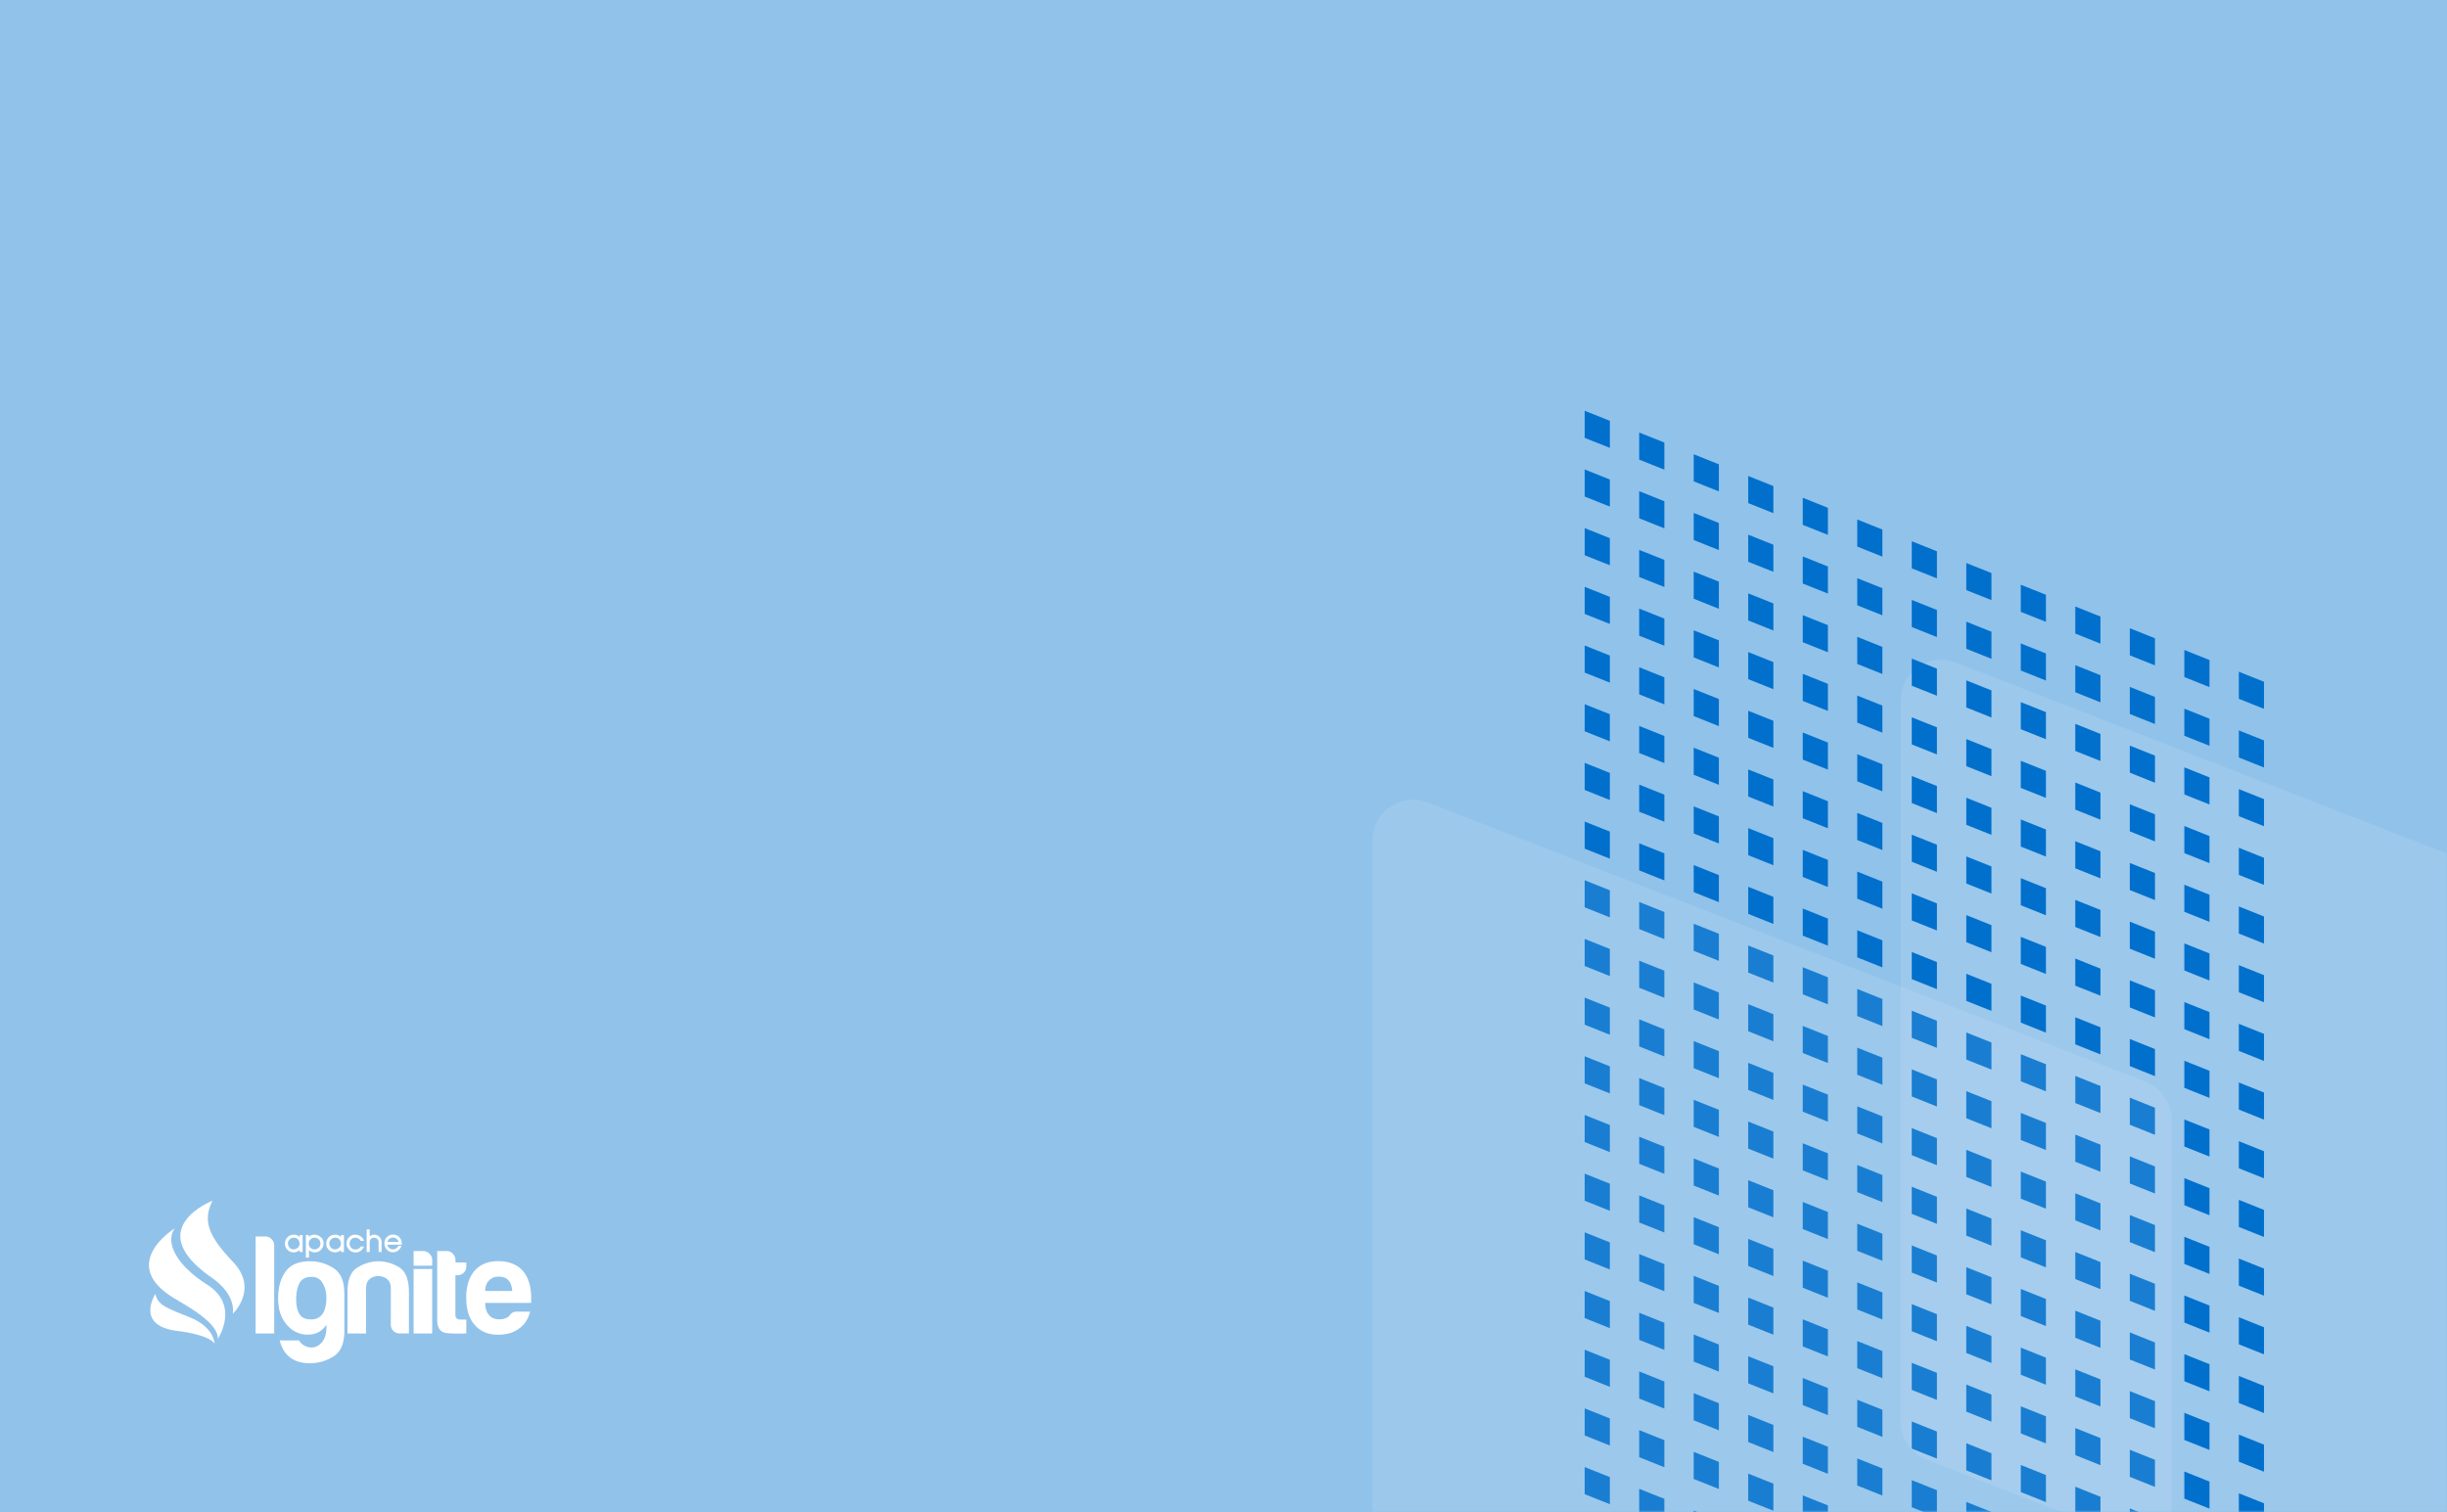 <svg width="542" height="335" fill="none" xmlns="http://www.w3.org/2000/svg"><path fill="#91C2EA" d="M0 0h542v335H0z"/><mask id="a" style="mask-type:alpha" maskUnits="userSpaceOnUse" x="277" y="85" width="265" height="250"><path fill="#91C2EA" d="M277 85h265v250H277z"/></mask><g mask="url(#a)"><g filter="url(#b)"><path d="M421 155.16c0-6.331 6.364-10.683 12.264-8.387l159 61.884a9 9 0 0 1 5.736 8.387V376.84c0 6.331-6.364 10.683-12.264 8.387l-159-61.884a9 9 0 0 1-5.736-8.387V155.16Z" fill="#fff" fill-opacity=".1"/></g><path d="m351 91 5.573 2.223v6L351 97v-6Zm12.075 4.817 5.572 2.224v6l-5.572-2.224v-6Zm12.074 4.817 5.573 2.224v6l-5.573-2.224v-6Zm12.075 4.818 5.572 2.223v6l-5.572-2.223v-6Zm12.074 4.817 5.573 2.223v6l-5.573-2.223v-6Zm12.075 4.817 5.572 2.224v6l-5.572-2.224v-6Zm12.074 4.817 5.573 2.224v6l-5.573-2.224v-6Zm12.075 4.818 5.573 2.223v6l-5.573-2.223v-6Zm12.074 4.817 5.573 2.223v6l-5.573-2.223v-6Zm12.075 4.817 5.573 2.224v6l-5.573-2.224v-6Zm12.074 4.817 5.573 2.224v6l-5.573-2.224v-6Zm12.075 4.818 5.573 2.223v6l-5.573-2.223v-6Zm12.074 4.817 5.573 2.223v6l-5.573-2.223v-6ZM351 104l5.573 2.223v6L351 110v-6Zm12.075 4.817 5.572 2.224v6l-5.572-2.224v-6Zm12.074 4.817 5.573 2.224v6l-5.573-2.224v-6Zm12.075 4.818 5.572 2.223v6l-5.572-2.223v-6Zm12.074 4.817 5.573 2.223v6l-5.573-2.223v-6Zm12.075 4.817 5.572 2.224v6l-5.572-2.224v-6Zm12.074 4.817 5.573 2.224v6l-5.573-2.224v-6Zm12.075 4.818 5.573 2.223v6l-5.573-2.223v-6Zm12.074 4.817 5.573 2.223v6l-5.573-2.223v-6Zm12.075 4.817 5.573 2.224v6l-5.573-2.224v-6Zm12.074 4.817 5.573 2.224v6l-5.573-2.224v-6Zm12.075 4.818 5.573 2.223v6l-5.573-2.223v-6Zm12.074 4.817 5.573 2.223v6l-5.573-2.223v-6ZM351 117l5.573 2.223v6L351 123v-6Zm12.075 4.817 5.572 2.224v6l-5.572-2.224v-6Zm12.074 4.817 5.573 2.224v6l-5.573-2.224v-6Zm12.075 4.818 5.572 2.223v6l-5.572-2.223v-6Zm12.074 4.817 5.573 2.223v6l-5.573-2.223v-6Zm12.075 4.817 5.572 2.224v6l-5.572-2.224v-6Zm12.074 4.817 5.573 2.224v6l-5.573-2.224v-6Zm12.075 4.818 5.573 2.223v6l-5.573-2.223v-6Zm12.074 4.817 5.573 2.223v6l-5.573-2.223v-6Zm12.075 4.817 5.573 2.224v6l-5.573-2.224v-6Zm12.074 4.817 5.573 2.224v6l-5.573-2.224v-6Zm12.075 4.818 5.573 2.223v6l-5.573-2.223v-6Zm12.074 4.817 5.573 2.223v6l-5.573-2.223v-6ZM351 130l5.573 2.223v6L351 136v-6Zm12.075 4.817 5.572 2.224v6l-5.572-2.224v-6Zm12.074 4.817 5.573 2.224v6l-5.573-2.224v-6Zm12.075 4.818 5.572 2.223v6l-5.572-2.223v-6Zm12.074 4.817 5.573 2.223v6l-5.573-2.223v-6Zm12.075 4.817 5.572 2.224v6l-5.572-2.224v-6Zm12.074 4.817 5.573 2.224v6l-5.573-2.224v-6Zm12.075 4.818 5.573 2.223v6l-5.573-2.223v-6Zm12.074 4.817 5.573 2.223v6l-5.573-2.223v-6Zm12.075 4.817 5.573 2.224v6l-5.573-2.224v-6Zm12.074 4.817 5.573 2.224v6l-5.573-2.224v-6Zm12.075 4.818 5.573 2.223v6l-5.573-2.223v-6Zm12.074 4.817 5.573 2.223v6l-5.573-2.223v-6ZM351 143l5.573 2.223v6L351 149v-6Zm12.075 4.817 5.572 2.224v6l-5.572-2.224v-6Zm12.074 4.817 5.573 2.224v6l-5.573-2.224v-6Zm12.075 4.818 5.572 2.223v6l-5.572-2.223v-6Zm12.074 4.817 5.573 2.223v6l-5.573-2.223v-6Zm12.075 4.817 5.572 2.224v6l-5.572-2.224v-6Zm12.074 4.817 5.573 2.224v6l-5.573-2.224v-6Zm12.075 4.818 5.573 2.223v6l-5.573-2.223v-6Zm12.074 4.817 5.573 2.223v6l-5.573-2.223v-6Zm12.075 4.817 5.573 2.224v6l-5.573-2.224v-6Zm12.074 4.817 5.573 2.224v6l-5.573-2.224v-6Zm12.075 4.818 5.573 2.223v6l-5.573-2.223v-6Zm12.074 4.817 5.573 2.223v6l-5.573-2.223v-6ZM351 156l5.573 2.223v6L351 162v-6Zm12.075 4.817 5.572 2.224v6l-5.572-2.224v-6Zm12.074 4.817 5.573 2.224v6l-5.573-2.224v-6Zm12.075 4.818 5.572 2.223v6l-5.572-2.223v-6Zm12.074 4.817 5.573 2.223v6l-5.573-2.223v-6Zm12.075 4.817 5.572 2.224v6l-5.572-2.224v-6Zm12.074 4.817 5.573 2.224v6l-5.573-2.224v-6Zm12.075 4.818 5.573 2.223v6l-5.573-2.223v-6Zm12.074 4.817 5.573 2.223v6l-5.573-2.223v-6Zm12.075 4.817 5.573 2.224v6l-5.573-2.224v-6Zm12.074 4.817 5.573 2.224v6l-5.573-2.224v-6Zm12.075 4.818 5.573 2.223v6l-5.573-2.223v-6Zm12.074 4.817 5.573 2.223v6l-5.573-2.223v-6ZM351 169l5.573 2.223v6L351 175v-6Zm12.075 4.817 5.572 2.224v6l-5.572-2.224v-6Zm12.074 4.817 5.573 2.224v6l-5.573-2.224v-6Zm12.075 4.818 5.572 2.223v6l-5.572-2.223v-6Zm12.074 4.817 5.573 2.223v6l-5.573-2.223v-6Zm12.075 4.817 5.572 2.224v6l-5.572-2.224v-6Zm12.074 4.817 5.573 2.224v6l-5.573-2.224v-6Zm12.075 4.818 5.573 2.223v6l-5.573-2.223v-6Zm12.074 4.817 5.573 2.223v6l-5.573-2.223v-6Zm12.075 4.817 5.573 2.224v6l-5.573-2.224v-6Zm12.074 4.817 5.573 2.224v6l-5.573-2.224v-6Zm12.075 4.818 5.573 2.223v6l-5.573-2.223v-6Zm12.074 4.817 5.573 2.223v6l-5.573-2.223v-6ZM351 182l5.573 2.223v6L351 188v-6Zm12.075 4.817 5.572 2.224v6l-5.572-2.224v-6Zm12.074 4.817 5.573 2.224v6l-5.573-2.224v-6Zm12.075 4.818 5.572 2.223v6l-5.572-2.223v-6Zm12.074 4.817 5.573 2.223v6l-5.573-2.223v-6Zm12.075 4.817 5.572 2.224v6l-5.572-2.224v-6Zm12.074 4.817 5.573 2.224v6l-5.573-2.224v-6Zm12.075 4.818 5.573 2.223v6l-5.573-2.223v-6Zm12.074 4.817 5.573 2.223v6l-5.573-2.223v-6Zm12.075 4.817 5.573 2.224v6l-5.573-2.224v-6Zm12.074 4.817 5.573 2.224v6l-5.573-2.224v-6Zm12.075 4.818 5.573 2.223v6l-5.573-2.223v-6Zm12.074 4.817 5.573 2.223v6l-5.573-2.223v-6ZM351 195l5.573 2.223v6L351 201v-6Zm12.075 4.817 5.572 2.224v6l-5.572-2.224v-6Zm12.074 4.817 5.573 2.224v6l-5.573-2.224v-6Zm12.075 4.818 5.572 2.223v6l-5.572-2.223v-6Zm12.074 4.817 5.573 2.223v6l-5.573-2.223v-6Zm12.075 4.817 5.572 2.224v6l-5.572-2.224v-6Zm12.074 4.817 5.573 2.224v6l-5.573-2.224v-6Zm12.075 4.818 5.573 2.223v6l-5.573-2.223v-6Zm12.074 4.817 5.573 2.223v6l-5.573-2.223v-6Zm12.075 4.817 5.573 2.224v6l-5.573-2.224v-6Zm12.074 4.817 5.573 2.224v6l-5.573-2.224v-6Zm12.075 4.818 5.573 2.223v6l-5.573-2.223v-6Zm12.074 4.817 5.573 2.223v6l-5.573-2.223v-6ZM351 208l5.573 2.223v6L351 214v-6Zm12.075 4.817 5.572 2.224v6l-5.572-2.224v-6Zm12.074 4.817 5.573 2.224v6l-5.573-2.224v-6Zm12.075 4.818 5.572 2.223v6l-5.572-2.223v-6Zm12.074 4.817 5.573 2.223v6l-5.573-2.223v-6Zm12.075 4.817 5.572 2.224v6l-5.572-2.224v-6Zm12.074 4.817 5.573 2.224v6l-5.573-2.224v-6Zm12.075 4.818 5.573 2.223v6l-5.573-2.223v-6Zm12.074 4.817 5.573 2.223v6l-5.573-2.223v-6Zm12.075 4.817 5.573 2.224v6l-5.573-2.224v-6Zm12.074 4.817 5.573 2.224v6l-5.573-2.224v-6Zm12.075 4.818 5.573 2.223v6l-5.573-2.223v-6Zm12.074 4.817 5.573 2.223v6l-5.573-2.223v-6ZM351 221l5.573 2.223v6L351 227v-6Zm12.075 4.817 5.572 2.224v6l-5.572-2.224v-6Zm12.074 4.817 5.573 2.224v6l-5.573-2.224v-6Zm12.075 4.818 5.572 2.223v6l-5.572-2.223v-6Zm12.074 4.817 5.573 2.223v6l-5.573-2.223v-6Zm12.075 4.817 5.572 2.224v6l-5.572-2.224v-6Zm12.074 4.817 5.573 2.224v6l-5.573-2.224v-6Zm12.075 4.818 5.573 2.223v6l-5.573-2.223v-6Zm12.074 4.817 5.573 2.223v6l-5.573-2.223v-6Zm12.075 4.817 5.573 2.224v6l-5.573-2.224v-6Zm12.074 4.817 5.573 2.224v6l-5.573-2.224v-6Zm12.075 4.818 5.573 2.223v6l-5.573-2.223v-6Zm12.074 4.817 5.573 2.223v6l-5.573-2.223v-6ZM351 234l5.573 2.223v6L351 240v-6Zm12.075 4.817 5.572 2.224v6l-5.572-2.224v-6Zm12.074 4.817 5.573 2.224v6l-5.573-2.224v-6Zm12.075 4.818 5.572 2.223v6l-5.572-2.223v-6Zm12.074 4.817 5.573 2.223v6l-5.573-2.223v-6Zm12.075 4.817 5.572 2.224v6l-5.572-2.224v-6Zm12.074 4.817 5.573 2.224v6l-5.573-2.224v-6Zm12.075 4.818 5.573 2.223v6l-5.573-2.223v-6Zm12.074 4.817 5.573 2.223v6l-5.573-2.223v-6Zm12.075 4.817 5.573 2.224v6l-5.573-2.224v-6Zm12.074 4.817 5.573 2.224v6l-5.573-2.224v-6Zm12.075 4.818 5.573 2.223v6l-5.573-2.223v-6Zm12.074 4.817 5.573 2.223v6l-5.573-2.223v-6ZM351 247l5.573 2.223v6L351 253v-6Zm12.075 4.817 5.572 2.224v6l-5.572-2.224v-6Zm12.074 4.817 5.573 2.224v6l-5.573-2.224v-6Zm12.075 4.818 5.572 2.223v6l-5.572-2.223v-6Zm12.074 4.817 5.573 2.223v6l-5.573-2.223v-6Zm12.075 4.817 5.572 2.224v6l-5.572-2.224v-6Zm12.074 4.817 5.573 2.224v6l-5.573-2.224v-6Zm12.075 4.818 5.573 2.223v6l-5.573-2.223v-6Zm12.074 4.817 5.573 2.223v6l-5.573-2.223v-6Zm12.075 4.817 5.573 2.224v6l-5.573-2.224v-6Zm12.074 4.817 5.573 2.224v6l-5.573-2.224v-6Zm12.075 4.818 5.573 2.223v6l-5.573-2.223v-6Zm12.074 4.817 5.573 2.223v6l-5.573-2.223v-6ZM351 260l5.573 2.223v6L351 266v-6Zm12.075 4.817 5.572 2.224v6l-5.572-2.224v-6Zm12.074 4.817 5.573 2.224v6l-5.573-2.224v-6Zm12.075 4.818 5.572 2.223v6l-5.572-2.223v-6Zm12.074 4.817 5.573 2.223v6l-5.573-2.223v-6Zm12.075 4.817 5.572 2.224v6l-5.572-2.224v-6Zm12.074 4.817 5.573 2.224v6l-5.573-2.224v-6Zm12.075 4.818 5.573 2.223v6l-5.573-2.223v-6Zm12.074 4.817 5.573 2.223v6l-5.573-2.223v-6Zm12.075 4.817 5.573 2.224v6l-5.573-2.224v-6Zm12.074 4.817 5.573 2.224v6l-5.573-2.224v-6Zm12.075 4.818 5.573 2.223v6l-5.573-2.223v-6Zm12.074 4.817 5.573 2.223v6l-5.573-2.223v-6ZM351 273l5.573 2.223v6L351 279v-6Zm12.075 4.817 5.572 2.224v6l-5.572-2.224v-6Zm12.074 4.817 5.573 2.224v6l-5.573-2.224v-6Zm12.075 4.818 5.572 2.223v6l-5.572-2.223v-6Zm12.074 4.817 5.573 2.223v6l-5.573-2.223v-6Zm12.075 4.817 5.572 2.224v6l-5.572-2.224v-6Zm12.074 4.817 5.573 2.224v6l-5.573-2.224v-6Zm12.075 4.818 5.573 2.223v6l-5.573-2.223v-6Zm12.074 4.817 5.573 2.223v6l-5.573-2.223v-6Zm12.075 4.817 5.573 2.224v6l-5.573-2.224v-6Zm12.074 4.817 5.573 2.224v6l-5.573-2.224v-6Zm12.075 4.818 5.573 2.223v6l-5.573-2.223v-6Zm12.074 4.817 5.573 2.223v6l-5.573-2.223v-6ZM351 286l5.573 2.223v6L351 292v-6Zm12.075 4.817 5.572 2.224v6l-5.572-2.224v-6Zm12.074 4.817 5.573 2.224v6l-5.573-2.224v-6Zm12.075 4.818 5.572 2.223v6l-5.572-2.223v-6Zm12.074 4.817 5.573 2.223v6l-5.573-2.223v-6Zm12.075 4.817 5.572 2.224v6l-5.572-2.224v-6Zm12.074 4.817 5.573 2.224v6l-5.573-2.224v-6Zm12.075 4.818 5.573 2.223v6l-5.573-2.223v-6Zm12.074 4.817 5.573 2.223v6l-5.573-2.223v-6Zm12.075 4.817 5.573 2.224v6l-5.573-2.224v-6Zm12.074 4.817 5.573 2.224v6l-5.573-2.224v-6Zm12.075 4.818 5.573 2.223v6l-5.573-2.223v-6Zm12.074 4.817 5.573 2.223v6l-5.573-2.223v-6ZM351 299l5.573 2.223v6L351 305v-6Zm12.075 4.817 5.572 2.224v6l-5.572-2.224v-6Zm12.074 4.817 5.573 2.224v6l-5.573-2.224v-6Zm12.075 4.818 5.572 2.223v6l-5.572-2.223v-6Zm12.074 4.817 5.573 2.223v6l-5.573-2.223v-6Zm12.075 4.817 5.572 2.224v6l-5.572-2.224v-6Zm12.074 4.817 5.573 2.224v6l-5.573-2.224v-6Zm12.075 4.818 5.573 2.223v6l-5.573-2.223v-6Zm12.074 4.817 5.573 2.223v6l-5.573-2.223v-6Zm12.075 4.817 5.573 2.224v6l-5.573-2.224v-6Zm12.074 4.817 5.573 2.224v6l-5.573-2.224v-6Zm12.075 4.818 5.573 2.223v6l-5.573-2.223v-6Zm12.074 4.817 5.573 2.223v6l-5.573-2.223v-6ZM351 312l5.573 2.223v6L351 318v-6Zm12.075 4.817 5.572 2.224v6l-5.572-2.224v-6Zm12.074 4.817 5.573 2.224v6l-5.573-2.224v-6Zm12.075 4.818 5.572 2.223v6l-5.572-2.223v-6Zm12.074 4.817 5.573 2.223v6l-5.573-2.223v-6Zm12.075 4.817 5.572 2.224v6l-5.572-2.224v-6Zm12.074 4.817 5.573 2.224v6l-5.573-2.224v-6Zm12.075 4.818 5.573 2.223v6l-5.573-2.223v-6Zm12.074 4.817 5.573 2.223v6l-5.573-2.223v-6Zm12.075 4.817 5.573 2.224v6l-5.573-2.224v-6Zm12.074 4.817 5.573 2.224v6l-5.573-2.224v-6Zm12.075 4.818 5.573 2.223v6l-5.573-2.223v-6Zm12.074 4.817 5.573 2.223v6l-5.573-2.223v-6ZM351 325l5.573 2.223v6L351 331v-6Zm12.075 4.817 5.572 2.224v6l-5.572-2.224v-6Zm12.074 4.817 5.573 2.224v6l-5.573-2.224v-6Zm12.075 4.818 5.572 2.223v6l-5.572-2.223v-6Zm12.074 4.817 5.573 2.223v6l-5.573-2.223v-6Zm12.075 4.817 5.572 2.224v6l-5.572-2.224v-6Zm12.074 4.817 5.573 2.224v6l-5.573-2.224v-6Zm12.075 4.818 5.573 2.223v6l-5.573-2.223v-6Zm12.074 4.817 5.573 2.223v6l-5.573-2.223v-6Zm12.075 4.817 5.573 2.224v6l-5.573-2.224v-6Zm12.074 4.817 5.573 2.224v6l-5.573-2.224v-6Zm12.075 4.818 5.573 2.223v6l-5.573-2.223v-6Zm12.074 4.817 5.573 2.223v6l-5.573-2.223v-6ZM351 338l5.573 2.223v6L351 344v-6Zm12.075 4.817 5.572 2.224v6l-5.572-2.224v-6Zm12.074 4.817 5.573 2.224v6l-5.573-2.224v-6Zm12.075 4.818 5.572 2.223v6l-5.572-2.223v-6Zm12.074 4.817 5.573 2.223v6l-5.573-2.223v-6Zm12.075 4.817 5.572 2.224v6l-5.572-2.224v-6Zm12.074 4.817 5.573 2.224v6l-5.573-2.224v-6Zm12.075 4.818 5.573 2.223v6l-5.573-2.223v-6Zm12.074 4.817 5.573 2.223v6l-5.573-2.223v-6Zm12.075 4.817 5.573 2.224v6l-5.573-2.224v-6Zm12.074 4.817 5.573 2.224v6l-5.573-2.224v-6Zm12.075 4.818 5.573 2.223v6l-5.573-2.223v-6Zm12.074 4.817 5.573 2.223v6l-5.573-2.223v-6Z" fill="#0070CC"/><g filter="url(#c)"><path d="M304 186.16c0-6.331 6.364-10.683 12.264-8.387l159 61.884a9 9 0 0 1 5.736 8.387V407.84c0 6.331-6.364 10.683-12.264 8.387l-159-61.884a9 9 0 0 1-5.736-8.387V186.16Z" fill="#fff" fill-opacity=".1"/></g></g><path d="M72.297 294.462v-1.005c-.698 1.095-1.647 1.795-2.847 2.064a5.86 5.86 0 0 1-3.544-.287c-1.182-.466-2.184-1.346-3.026-2.62-.84-1.274-1.27-2.943-1.27-5.025 0-2.441.554-4.397 1.664-5.922 1.11-1.508 2.9-2.261 5.37-2.261 1.88 0 3.617.502 5.228 1.525 1.611 1.023 2.399 2.907 2.399 5.653v8.291c0 2.746-.806 4.612-2.399 5.617-1.611 1.005-3.348 1.508-5.227 1.508-3.599 0-5.836-1.687-6.695-5.061h4.278c.304.556.788.969 1.432 1.274.645.287 1.29.377 1.934.233.644-.143 1.235-.52 1.754-1.148.555-.646.86-1.579.949-2.836Zm-6.695-6.765c0 2.71.787 4.217 2.345 4.504 1.557.287 2.72-.072 3.455-1.095.358-.43.608-1.112.77-2.027a8.83 8.83 0 0 0 .035-2.746 5.592 5.592 0 0 0-.966-2.405c-.502-.7-1.254-1.059-2.238-1.059-1.325 0-2.238.485-2.703 1.472-.466.969-.698 2.099-.698 3.356Zm25.008 7.699h-2.06c-.59 0-1.074-.18-1.432-.557-.376-.377-.555-.861-.555-1.435V285.4c0-.934-.286-1.634-.86-2.064a3.084 3.084 0 0 0-1.915-.646c-.698 0-1.325.215-1.88.646-.554.43-.823 1.112-.823 2.064v10.014H76.97v-9.189c0-2.674.698-4.451 2.076-5.348 1.397-.897 2.918-1.4 4.601-1.471 1.719 0 3.312.448 4.762 1.345 1.45.898 2.166 2.728 2.166 5.474v9.171h.036Zm1.002-14.285h4.118v14.303h-4.118v-14.303Zm11.672 14.284a33.165 33.165 0 0 1-4.189-.053c-1.503-.126-2.255-1.077-2.255-2.89v-15.308h2.112c.501 0 .967.197 1.343.592.394.395.591.862.591 1.418v.538h2.398v.826c0 .592-.197 1.077-.59 1.436-.394.377-.86.556-1.415.556h-.411v8.812c0 .664.393 1.005 1.181 1.005h1.235v3.068Z" fill="#fff"/><path d="M114.49 290.568h2.936c-.429 1.651-1.253 2.907-2.47 3.769-1.217.897-2.739 1.346-4.583 1.346-2.238 0-3.974-.718-5.227-2.172-1.253-1.418-1.88-3.428-1.88-6.066 0-2.512.609-4.468 1.826-5.886 1.253-1.454 2.99-2.172 5.227-2.172 2.346 0 4.171.7 5.46 2.118 1.253 1.454 1.88 3.464 1.88 6.066v.646c0 .197-.018.341-.054.413h-10.15c.036 1.22.34 2.117.877 2.71.502.628 1.271.933 2.292.933.662 0 1.235-.144 1.7-.413a.65.65 0 0 0 .323-.215l.322-.323c.036-.126.179-.269.447-.467.251-.179.609-.287 1.074-.287Zm-7.035-4.576h5.997c-.071-1.059-.358-1.849-.823-2.351-.502-.557-1.235-.826-2.166-.826-.86 0-1.558.269-2.113.826-.573.538-.859 1.328-.895 2.351Zm-50.841-12.078h2.112c.555 0 1.02.198 1.414.593.394.394.591.861.591 1.417v19.49h-4.117v-21.5Zm34.998 3.231h2.113c.555 0 1.02.197 1.414.592.394.395.59.861.59 1.418v1.238h-4.117v-3.248Zm-24.597.215h-.644v-.467c-.322.359-.77.539-1.325.539-.519 0-.967-.18-1.342-.521-.394-.376-.591-.843-.591-1.417 0-.593.215-1.077.626-1.454.376-.359.842-.52 1.36-.52.538 0 .968.179 1.29.556v-.467h.644v3.751h-.018Zm-.662-1.866c0-.359-.125-.664-.358-.934a1.202 1.202 0 0 0-.895-.376c-.376 0-.68.125-.949.394-.25.252-.376.521-.376.808 0 .377.108.7.34.969.233.287.537.413.913.413.358 0 .663-.126.931-.377.269-.233.394-.538.394-.897Zm5.317-.108c0 .592-.18 1.077-.537 1.454-.376.394-.842.592-1.432.592-.537 0-.95-.18-1.271-.521v1.687h-.68v-5.007h.644v.449c.16-.179.358-.305.555-.395.215-.09.43-.125.68-.125.52 0 .984.179 1.378.52.448.359.663.808.663 1.346Zm-.698.09a1.25 1.25 0 0 0-.376-.916 1.282 1.282 0 0 0-.931-.376c-.376 0-.68.143-.931.412a1.28 1.28 0 0 0-.34.898c0 .323.09.592.286.843.233.287.573.431 1.02.431.359 0 .663-.126.913-.377.251-.233.359-.538.359-.915Zm5.192 1.884h-.645v-.467c-.322.359-.77.539-1.325.539-.519 0-.966-.18-1.342-.521-.394-.376-.59-.843-.59-1.417 0-.593.214-1.077.626-1.454.376-.359.841-.52 1.36-.52.537 0 .967.179 1.29.556v-.467h.644v3.751h-.018Zm-.645-1.866c0-.359-.125-.664-.358-.934a1.202 1.202 0 0 0-.895-.376c-.376 0-.68.125-.949.394-.25.252-.376.521-.376.808 0 .377.108.7.34.969.233.287.537.413.913.413.358 0 .663-.126.931-.377.25-.233.394-.538.394-.897Zm5.137.628c-.215.43-.466.753-.752.969a1.913 1.913 0 0 1-1.163.359c-.52 0-.985-.18-1.379-.557-.412-.394-.626-.861-.626-1.435h.035s0 .018-.018.036c0-.593.197-1.077.61-1.454a1.81 1.81 0 0 1 1.288-.52c.465 0 .86.125 1.217.358.34.234.609.575.77 1.005h-.752c-.25-.448-.662-.682-1.217-.682-.358 0-.645.126-.877.377a1.309 1.309 0 0 0-.358.916c0 .359.125.682.376.933.25.251.555.377.913.377.232 0 .465-.054.68-.18a1.44 1.44 0 0 0 .501-.484h.752v-.018Zm3.885 1.238h-.68v-2.154c0-.287-.09-.538-.287-.718a1 1 0 0 0-.716-.287c-.286 0-.519.09-.698.251a.908.908 0 0 0-.268.682v2.226h-.68v-5.007h.68v1.561a1.32 1.32 0 0 1 .984-.395c.43 0 .806.144 1.128.449.34.323.52.736.52 1.238v2.154h.017Zm4.439-1.615h-3.168a1.2 1.2 0 0 0 .466.771c.232.162.483.252.751.252.251 0 .484-.072.717-.216.232-.143.393-.341.483-.574h.698c-.179.503-.465.861-.841 1.113-.323.215-.68.323-1.074.323-.502 0-.931-.18-1.29-.539a1.991 1.991 0 0 1-.572-1.435c0-.593.197-1.077.608-1.436a1.867 1.867 0 0 1 1.307-.503c.502 0 .95.162 1.307.503.412.377.627.897.627 1.543v.198h-.018Zm-.697-.628a1.205 1.205 0 0 0-.466-.682 1.217 1.217 0 0 0-.77-.27c-.358 0-.662.126-.895.359a1.232 1.232 0 0 0-.34.593h2.47Zm-49.535-3.015s-12.441 7.609-.716 15.164c2.256 1.472 10.437 5.564 10.204 9.35 0 0 4.959-7.358-2.291-11.988-7.448-4.738-9.31-9.798-7.197-12.526Z" fill="#fff"/><path d="M34.416 286.638s-4.44 6.748 4.296 8.13c.86.108 7.179.772 8.826 2.853 0 0-.143-3.589-5.299-5.707-5.138-2.117-7.25-2.638-7.823-5.276Zm17.185-7.089c-5.334-5.599-6.82-9.062-4.529-13.549 0 0-15.914 6.138-.197 17.031 5.621 3.894 4.69 7.878 4.69 8.022.878-.915 5.371-5.904.036-11.504Z" fill="#fff"/><defs><filter id="b" x="409.1" y="134.252" width="200.8" height="263.496" filterUnits="userSpaceOnUse" color-interpolation-filters="sRGB"><feFlood flood-opacity="0" result="BackgroundImageFix"/><feGaussianBlur in="BackgroundImage" stdDeviation="5.95"/><feComposite in2="SourceAlpha" operator="in" result="effect1_backgroundBlur_101:49"/><feBlend in="SourceGraphic" in2="effect1_backgroundBlur_101:49" result="shape"/><feColorMatrix in="SourceAlpha" values="0 0 0 0 0 0 0 0 0 0 0 0 0 0 0 0 0 0 127 0" result="hardAlpha"/><feOffset dx="-2.833" dy="2.833"/><feGaussianBlur stdDeviation="1.417"/><feComposite in2="hardAlpha" operator="arithmetic" k2="-1" k3="1"/><feColorMatrix values="0 0 0 0 1 0 0 0 0 1 0 0 0 0 1 0 0 0 0.4 0"/><feBlend in2="shape" result="effect2_innerShadow_101:49"/><feColorMatrix in="SourceAlpha" values="0 0 0 0 0 0 0 0 0 0 0 0 0 0 0 0 0 0 127 0" result="hardAlpha"/><feOffset dx="2.833" dy="-2.833"/><feGaussianBlur stdDeviation="1.417"/><feComposite in2="hardAlpha" operator="arithmetic" k2="-1" k3="1"/><feColorMatrix values="0 0 0 0 0.84 0 0 0 0 0.84 0 0 0 0 0.84 0 0 0 0.4 0"/><feBlend in2="effect2_innerShadow_101:49" result="effect3_innerShadow_101:49"/></filter><filter id="c" x="296.1" y="169.252" width="192.8" height="255.496" filterUnits="userSpaceOnUse" color-interpolation-filters="sRGB"><feFlood flood-opacity="0" result="BackgroundImageFix"/><feGaussianBlur in="BackgroundImage" stdDeviation="3.95"/><feComposite in2="SourceAlpha" operator="in" result="effect1_backgroundBlur_101:49"/><feBlend in="SourceGraphic" in2="effect1_backgroundBlur_101:49" result="shape"/><feColorMatrix in="SourceAlpha" values="0 0 0 0 0 0 0 0 0 0 0 0 0 0 0 0 0 0 127 0" result="hardAlpha"/><feOffset dx="-2.833" dy="2.833"/><feGaussianBlur stdDeviation="1.417"/><feComposite in2="hardAlpha" operator="arithmetic" k2="-1" k3="1"/><feColorMatrix values="0 0 0 0 1 0 0 0 0 1 0 0 0 0 1 0 0 0 0.4 0"/><feBlend in2="shape" result="effect2_innerShadow_101:49"/><feColorMatrix in="SourceAlpha" values="0 0 0 0 0 0 0 0 0 0 0 0 0 0 0 0 0 0 127 0" result="hardAlpha"/><feOffset dx="2.833" dy="-2.833"/><feGaussianBlur stdDeviation="1.417"/><feComposite in2="hardAlpha" operator="arithmetic" k2="-1" k3="1"/><feColorMatrix values="0 0 0 0 0.84 0 0 0 0 0.84 0 0 0 0 0.84 0 0 0 0.4 0"/><feBlend in2="effect2_innerShadow_101:49" result="effect3_innerShadow_101:49"/></filter></defs></svg>